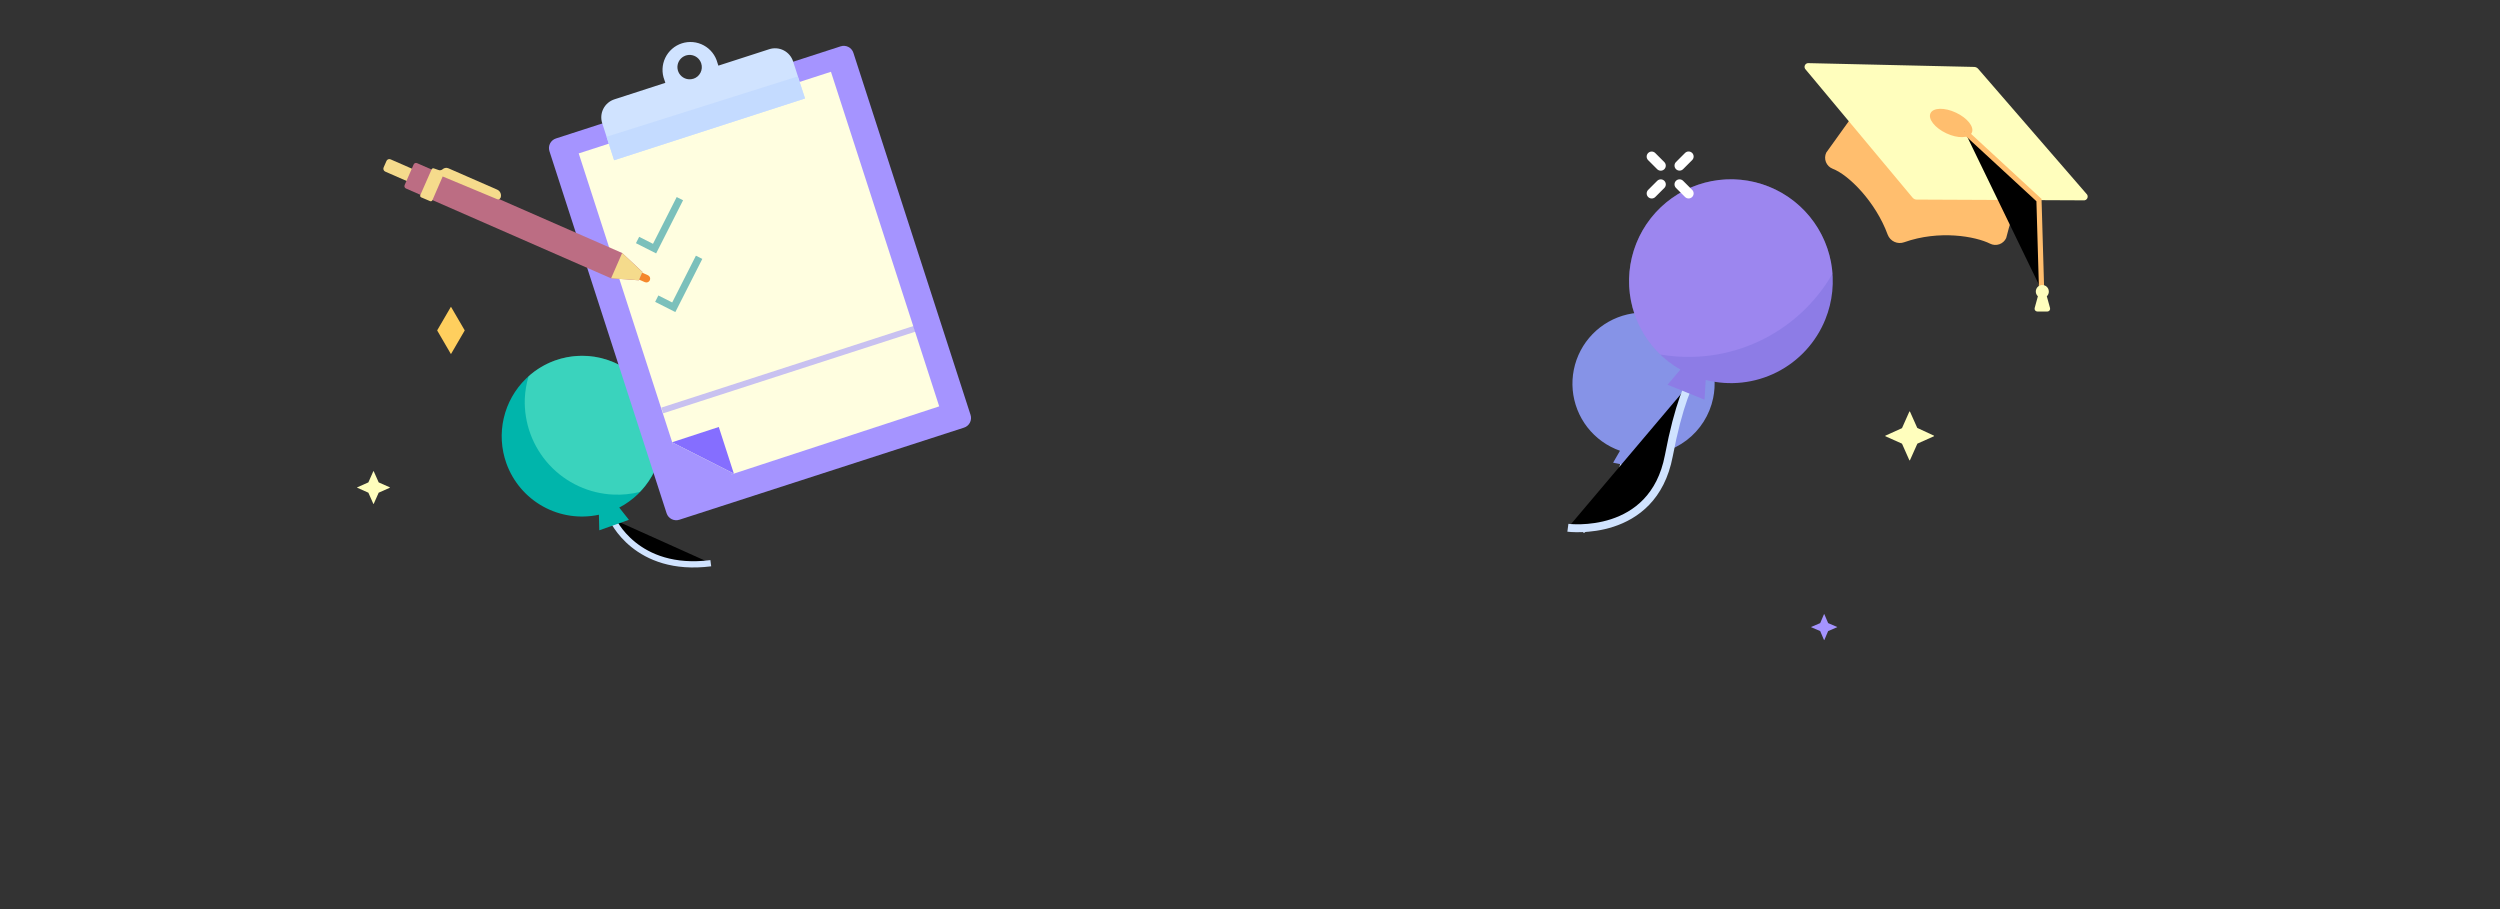 <svg xmlns="http://www.w3.org/2000/svg" width="660" height="240" viewBox="0 0 660 240"><rect x="0" y="0" width="660" height="240" fill="#333333" stroke="none"/><path fill-rule="evenodd" clip-rule="evenodd" d="M480.53 164.5L478.19 165.5C478.177 165.5 478.164 165.505 478.155 165.515C478.145 165.524 478.14 165.537 478.14 165.55C478.14 165.563 478.145 165.576 478.155 165.585C478.164 165.595 478.177 165.6 478.19 165.6L480.53 166.6L481.53 168.95C481.535 168.958 481.543 168.965 481.552 168.97C481.56 168.974 481.57 168.977 481.58 168.977C481.59 168.977 481.6 168.974 481.608 168.97C481.617 168.965 481.624 168.958 481.63 168.95L482.63 166.6L484.97 165.6C484.983 165.6 484.996 165.595 485.005 165.585C485.015 165.576 485.02 165.563 485.02 165.55C485.02 165.537 485.015 165.524 485.005 165.515C484.996 165.505 484.983 165.5 484.97 165.5L482.63 164.5L481.63 162.16C481.624 162.152 481.617 162.145 481.608 162.14C481.6 162.136 481.59 162.133 481.58 162.133C481.57 162.133 481.56 162.136 481.552 162.14C481.543 162.145 481.535 162.152 481.53 162.16L480.53 164.5C480.53 164.5 480.54 164.5 480.53 164.5Z" fill="#A594FF"/><path d="M525.39 64.33C521.53 62.4 511.99 60.66 502.71 63.95C501.866 64.258 500.935 64.221 500.119 63.846C499.303 63.472 498.667 62.79 498.35 61.95C495.18 53.3 488.06 46.15 483.82 44.55C483.419 44.394 483.055 44.157 482.75 43.854C482.445 43.55 482.206 43.188 482.047 42.788C481.889 42.388 481.814 41.96 481.829 41.53C481.843 41.101 481.945 40.678 482.13 40.29L489.64 29.82L533 50.2L529.63 62.85C529.454 63.23 529.203 63.57 528.892 63.851C528.582 64.132 528.218 64.348 527.823 64.486C527.427 64.624 527.008 64.682 526.591 64.655C526.173 64.628 525.764 64.517 525.39 64.33Z" fill="#FFBE6E"/><g style="mix-blend-mode:multiply" opacity="0.43"><path d="M530.31 60.21L506 52.67L532.98 50.2L530.31 60.21Z" fill="#FFBE6E"/></g><path d="M521.2 17.67L477.57 16.67C477.356 16.632 477.135 16.666 476.942 16.764C476.748 16.863 476.592 17.023 476.497 17.218C476.402 17.414 476.374 17.635 476.416 17.848C476.458 18.061 476.568 18.255 476.73 18.4L504.93 52.19C505.062 52.346 505.225 52.471 505.41 52.557C505.595 52.644 505.796 52.689 506 52.69L550 52.89C550.215 52.923 550.435 52.885 550.627 52.782C550.818 52.678 550.971 52.515 551.061 52.317C551.152 52.119 551.175 51.897 551.128 51.685C551.081 51.472 550.966 51.281 550.8 51.14L522.21 18.14C522.081 17.999 521.925 17.885 521.752 17.804C521.579 17.724 521.391 17.678 521.2 17.67Z" fill="#FFFEBD"/><path d="M520.561 35.034C521.269 33.53 519.4 31.161 516.386 29.743C513.373 28.325 510.356 28.395 509.649 29.899C508.941 31.403 510.81 33.772 513.823 35.19C516.836 36.608 519.853 36.538 520.561 35.034Z" fill="#FFBE6E"/><path d="M518.68 34.73L538.29 52.82L538.98 76.62" stroke="#FFBE6E" stroke-width="1.37" stroke-miterlimit="10"/><path d="M541.21 81.32L540.36 78.22C540.529 78.061 540.663 77.868 540.754 77.655C540.845 77.442 540.891 77.212 540.89 76.98C540.893 76.694 540.825 76.411 540.692 76.157C540.558 75.904 540.363 75.688 540.125 75.529C539.887 75.37 539.613 75.273 539.328 75.247C539.042 75.22 538.755 75.266 538.492 75.379C538.229 75.492 537.998 75.669 537.82 75.893C537.643 76.118 537.524 76.384 537.475 76.666C537.426 76.948 537.449 77.238 537.54 77.51C537.632 77.781 537.79 78.025 538 78.22L537.15 81.32C537.121 81.428 537.117 81.541 537.138 81.65C537.16 81.76 537.206 81.863 537.274 81.952C537.341 82.041 537.429 82.113 537.528 82.163C537.628 82.213 537.738 82.239 537.85 82.24H540.54C540.649 82.235 540.756 82.205 540.852 82.153C540.948 82.102 541.031 82.029 541.095 81.941C541.16 81.852 541.203 81.751 541.223 81.643C541.243 81.536 541.239 81.425 541.21 81.32Z" fill="#FFFEBD"/><path d="M97.25 127.35L94.32 128.65C94.31 128.656 94.301 128.665 94.295 128.676C94.289 128.686 94.286 128.698 94.286 128.71C94.286 128.722 94.289 128.734 94.295 128.744C94.301 128.755 94.31 128.764 94.32 128.77L97.25 130.07L98.55 133C98.556 133.01 98.565 133.019 98.576 133.025C98.586 133.031 98.598 133.034 98.61 133.034C98.622 133.034 98.634 133.031 98.644 133.025C98.655 133.019 98.664 133.01 98.67 133L99.97 130.07L102.9 128.77C102.91 128.764 102.919 128.755 102.925 128.744C102.931 128.734 102.934 128.722 102.934 128.71C102.934 128.698 102.931 128.686 102.925 128.676C102.919 128.665 102.91 128.656 102.9 128.65L99.97 127.35L98.67 124.42C98.664 124.41 98.655 124.401 98.644 124.395C98.634 124.389 98.622 124.386 98.61 124.386C98.598 124.386 98.586 124.389 98.576 124.395C98.565 124.401 98.556 124.41 98.55 124.42L97.25 127.35Z" fill="#FFFEBD"/><path d="M115.46 87.14C115.44 87.166 115.43 87.198 115.43 87.23C115.43 87.263 115.44 87.294 115.46 87.32L119 93.4C119 93.48 119.08 93.48 119.1 93.4L122.64 87.32C122.663 87.296 122.676 87.264 122.676 87.23C122.676 87.197 122.663 87.164 122.64 87.14L119.1 81.06C119.1 80.98 119.02 80.98 119 81.06L115.46 87.14Z" fill="#FFCF5E"/><path d="M161.65 137C161.65 137 167.82 151.21 187.65 148.69" stroke="#D0E3FF" stroke-width="1.65" stroke-miterlimit="10"/><path d="M133.7 122.36C132.319 118.524 132.072 114.371 132.988 110.398C133.905 106.425 135.946 102.8 138.868 99.956C141.79 97.112 145.469 95.17 149.465 94.361C153.462 93.553 157.606 93.912 161.404 95.397C165.201 96.881 168.491 99.427 170.88 102.732C173.269 106.036 174.656 109.958 174.875 114.03C175.094 118.101 174.135 122.149 172.115 125.691C170.094 129.232 167.096 132.117 163.48 134L166.03 137.23L158.21 140L158.11 135.89C153.093 136.972 147.853 136.196 143.364 133.708C138.875 131.22 135.442 127.188 133.7 122.36Z" fill="#00B5AB"/><g style="mix-blend-mode:overlay" opacity="0.44"><path d="M146.46 95.19C150.967 93.558 155.894 93.501 160.437 95.028C164.98 96.556 168.872 99.578 171.476 103.602C174.081 107.626 175.245 112.414 174.779 117.184C174.313 121.955 172.244 126.426 168.91 129.87C166.675 130.431 164.372 130.67 162.07 130.58C155.583 130.33 149.461 127.514 145.05 122.751C140.639 117.987 138.301 111.667 138.55 105.18C138.641 103.199 138.977 101.238 139.55 99.34C141.568 97.529 143.913 96.121 146.46 95.19Z" fill="#83F9D4"/></g><path d="M429.08 121.37C429.08 121.37 426.85 133.37 417.53 139.88" stroke="#D0E3FF" stroke-width="2.09" stroke-miterlimit="10"/><path fill-rule="evenodd" clip-rule="evenodd" d="M452.27 105.11C453.004 101.579 452.706 97.911 451.41 94.545C450.114 91.179 447.877 88.258 444.964 86.131C442.052 84.004 438.588 82.76 434.987 82.55C431.387 82.34 427.802 83.171 424.662 84.945C421.521 86.719 418.959 89.36 417.28 92.552C415.601 95.745 414.878 99.353 415.196 102.945C415.515 106.538 416.862 109.963 419.075 112.81C421.289 115.657 424.277 117.806 427.68 119L425.86 122.15L433.05 123.62L432.62 120.01C437.143 120.32 441.625 118.981 445.237 116.242C448.849 113.503 451.348 109.549 452.27 105.11Z" fill="#8693E7"/><path d="M452.05 94.23C452.05 94.23 445.65 93.64 440.57 120.33C436.39 142.25 413.92 139.33 413.92 139.33" stroke="#D0E3FF" stroke-width="2.09" stroke-miterlimit="10"/><path fill-rule="evenodd" clip-rule="evenodd" d="M481.88 84.34C483.823 79.554 484.346 74.31 483.388 69.234C482.429 64.158 480.029 59.466 476.474 55.719C472.919 51.971 468.36 49.327 463.342 48.102C458.324 46.877 453.059 47.123 448.177 48.812C443.295 50.5 439.003 53.558 435.814 57.621C432.624 61.684 430.672 66.58 430.192 71.723C429.711 76.866 430.722 82.038 433.103 86.622C435.484 91.206 439.136 95.007 443.62 97.57L440.23 101.57L449.99 105.52L450.31 100.31C456.614 101.922 463.288 101.191 469.094 98.254C474.9 95.317 479.443 90.373 481.88 84.34Z" fill="#8D7CE6"/><g style="mix-blend-mode:overlay" opacity="0.35"><path fill-rule="evenodd" clip-rule="evenodd" d="M483.77 72.27C483.454 67.921 482.085 63.714 479.781 60.012C477.477 56.309 474.308 53.223 470.545 51.019C466.783 48.814 462.541 47.557 458.185 47.357C453.829 47.157 449.49 48.019 445.541 49.869C441.593 51.719 438.154 54.502 435.52 57.977C432.886 61.453 431.137 65.516 430.423 69.818C429.71 74.12 430.053 78.531 431.423 82.67C432.794 86.81 435.15 90.554 438.29 93.58C447.141 95.123 456.253 93.906 464.389 90.093C472.525 86.281 479.291 80.059 483.77 72.27Z" fill="#B699FF"/></g><path d="M221.935 12.232L146.771 36.553C145.368 37.007 144.599 38.512 145.053 39.915L175.98 135.496C176.434 136.899 177.939 137.668 179.342 137.214L254.506 112.894C255.909 112.44 256.678 110.934 256.224 109.531L225.297 13.95C224.843 12.547 223.338 11.778 221.935 12.232Z" fill="#A594FF"/><path d="M247.95 107.28L181.44 129.06L152.78 40.5L219.37 18.95L247.95 107.28Z" fill="#FFFEE0"/><path opacity="0.5" d="M174.84 108.36L241.42 86.81" stroke="#9385FF" stroke-width="1.58" stroke-miterlimit="10"/><path fill-rule="evenodd" clip-rule="evenodd" d="M189.76 112.72L177.42 116.76L193.74 125.03L189.76 112.72Z" fill="#856EFF"/><path fill-rule="evenodd" clip-rule="evenodd" d="M177.42 116.76L193.74 125.03L180.43 131.47L177.42 116.76Z" fill="#A594FF"/><path d="M180.33 52.87L178.65 52.02L172.39 64.37L168.74 62.52L167.89 64.2L173.22 66.9L180.33 52.87Z" fill="#7BC0BB"/><path d="M185.41 68.35L183.72 67.5L177.46 79.85L173.81 78L172.96 79.69L178.29 82.39L185.41 68.35Z" fill="#7BC0BB"/><path d="M203.05 13L189.65 17.33L189.4 16.57C189.144 15.601 188.693 14.695 188.074 13.907C187.456 13.118 186.683 12.464 185.804 11.985C184.924 11.505 183.956 11.209 182.958 11.117C181.961 11.024 180.955 11.135 180.002 11.444C179.049 11.753 178.168 12.253 177.415 12.914C176.662 13.575 176.051 14.382 175.621 15.287C175.19 16.192 174.948 17.174 174.91 18.176C174.872 19.177 175.039 20.175 175.4 21.11L175.65 21.87L162.25 26.21C161.614 26.408 161.024 26.732 160.515 27.161C160.005 27.591 159.587 28.118 159.284 28.711C158.982 29.305 158.8 29.952 158.752 30.617C158.703 31.281 158.787 31.949 159 32.58L162.13 42.3L212.53 26L209.4 16.28C209.205 15.644 208.884 15.053 208.457 14.542C208.031 14.031 207.506 13.61 206.915 13.305C206.323 12.999 205.677 12.815 205.013 12.763C204.349 12.71 203.682 12.791 203.05 13ZM183.05 20.78C182.444 20.976 181.794 20.988 181.181 20.815C180.569 20.642 180.021 20.291 179.608 19.806C179.195 19.322 178.935 18.726 178.86 18.094C178.786 17.461 178.9 16.821 179.189 16.254C179.479 15.687 179.929 15.218 180.485 14.907C181.04 14.596 181.676 14.457 182.31 14.507C182.945 14.556 183.551 14.793 184.051 15.187C184.551 15.581 184.923 16.115 185.12 16.72C185.254 17.128 185.306 17.558 185.272 17.986C185.238 18.414 185.119 18.83 184.921 19.211C184.724 19.592 184.452 19.93 184.122 20.205C183.792 20.479 183.411 20.685 183 20.81L183.05 20.78Z" fill="#D0E3FF"/><path d="M162.12 42.3L212.53 25.99L210.59 20.18L160.13 36.1L162.12 42.3Z" fill="#C4DBFF"/><path d="M170.248 74.49L168.104 73.551L168.907 71.719L171.05 72.658C171.293 72.764 171.484 72.963 171.58 73.21C171.677 73.457 171.671 73.732 171.565 73.975C171.459 74.218 171.26 74.409 171.013 74.505C170.766 74.602 170.491 74.596 170.248 74.49Z" fill="#F5872C"/><path d="M101.275 44.209L102.029 42.487C102.116 42.287 102.279 42.131 102.482 42.052C102.684 41.973 102.91 41.977 103.109 42.064L111.591 45.779L110.175 49.013L101.702 45.302C101.501 45.214 101.342 45.049 101.262 44.844C101.182 44.639 101.187 44.41 101.275 44.209Z" fill="#F5DB8C"/><path d="M164.25 66.79L169.6 71.79L168.65 74L161.33 73.48L107.17 49.76C107.006 49.688 106.878 49.553 106.812 49.387C106.747 49.22 106.749 49.035 106.82 48.87L109.2 43.42C109.274 43.255 109.41 43.127 109.579 43.061C109.747 42.996 109.934 42.999 110.1 43.07L164.25 66.79Z" fill="#BC6D83"/><path d="M132.13 52.28C132.305 51.869 132.31 51.405 132.145 50.989C131.981 50.574 131.659 50.24 131.25 50.06L118.38 44.43C118.126 44.318 117.845 44.283 117.571 44.329C117.297 44.376 117.043 44.501 116.84 44.69C116.69 44.82 116.507 44.906 116.311 44.938C116.115 44.969 115.913 44.946 115.73 44.87L114.56 44.46C114.506 44.435 114.447 44.421 114.387 44.419C114.327 44.417 114.268 44.428 114.212 44.449C114.156 44.47 114.105 44.503 114.062 44.544C114.018 44.586 113.984 44.635 113.96 44.69L110.96 51.5C110.935 51.554 110.921 51.613 110.919 51.673C110.918 51.733 110.928 51.792 110.949 51.848C110.97 51.904 111.003 51.955 111.044 51.998C111.086 52.042 111.135 52.076 111.19 52.1L113.55 53.1C113.605 53.125 113.664 53.138 113.725 53.139C113.785 53.14 113.845 53.129 113.901 53.107C113.957 53.085 114.008 53.051 114.05 53.009C114.093 52.966 114.127 52.916 114.15 52.86L116.87 46.59L131.26 52.59C131.338 52.626 131.422 52.646 131.508 52.648C131.593 52.65 131.679 52.635 131.758 52.603C131.838 52.571 131.91 52.523 131.97 52.463C132.031 52.402 132.078 52.33 132.11 52.25L132.13 52.28Z" fill="#F5DB8C"/><path d="M164.25 66.79L169.6 71.82L168.65 73.99L161.33 73.47L164.25 66.79Z" fill="#F5DB8C"/><path d="M506.17 113L504.24 108.68C504.232 108.663 504.219 108.649 504.203 108.639C504.187 108.629 504.169 108.624 504.15 108.624C504.131 108.624 504.113 108.629 504.097 108.639C504.081 108.649 504.068 108.663 504.06 108.68L502.14 113C502.129 113.021 502.111 113.039 502.09 113.05L497.77 115C497.753 115.008 497.739 115.021 497.729 115.037C497.719 115.053 497.714 115.071 497.714 115.09C497.714 115.109 497.719 115.127 497.729 115.143C497.739 115.159 497.753 115.172 497.77 115.18L502.09 117.11C502.102 117.114 502.112 117.121 502.121 117.129C502.129 117.138 502.136 117.148 502.14 117.16L504.06 121.48C504.068 121.497 504.081 121.511 504.097 121.521C504.113 121.531 504.131 121.536 504.15 121.536C504.169 121.536 504.187 121.531 504.203 121.521C504.219 121.511 504.232 121.497 504.24 121.48L506.17 117.16C506.172 117.147 506.178 117.136 506.187 117.127C506.196 117.118 506.207 117.112 506.22 117.11L510.54 115.18C510.557 115.172 510.571 115.159 510.581 115.143C510.591 115.127 510.596 115.109 510.596 115.09C510.596 115.071 510.591 115.053 510.581 115.037C510.571 115.021 510.557 115.008 510.54 115L506.22 113C506.204 113.005 506.186 113.005 506.17 113Z" fill="#FFFEBD"/><path d="M446.732 42.264C447.251 41.745 447.251 40.903 446.732 40.383C446.212 39.864 445.37 39.864 444.851 40.383L442.461 42.773C441.942 43.293 441.942 44.135 442.461 44.654C442.98 45.174 443.822 45.174 444.342 44.654L446.732 42.264Z" fill="white"/><path d="M439.384 49.621C439.904 49.102 439.904 48.26 439.384 47.74C438.865 47.221 438.023 47.221 437.504 47.74L435.113 50.13C434.594 50.65 434.594 51.492 435.113 52.011C435.633 52.531 436.475 52.531 436.994 52.011L439.384 49.621Z" fill="white"/><path d="M444.849 52.005C445.368 52.524 446.21 52.524 446.729 52.005C447.249 51.485 447.249 50.643 446.729 50.124L444.339 47.734C443.82 47.214 442.978 47.214 442.459 47.734C441.939 48.253 441.939 49.095 442.459 49.615L444.849 52.005Z" fill="white"/><path d="M437.496 44.672C438.015 45.191 438.857 45.191 439.377 44.672C439.896 44.152 439.896 43.31 439.377 42.791L436.987 40.401C436.467 39.881 435.625 39.881 435.106 40.401C434.586 40.92 434.587 41.762 435.106 42.282L437.496 44.672Z" fill="white"/></svg>